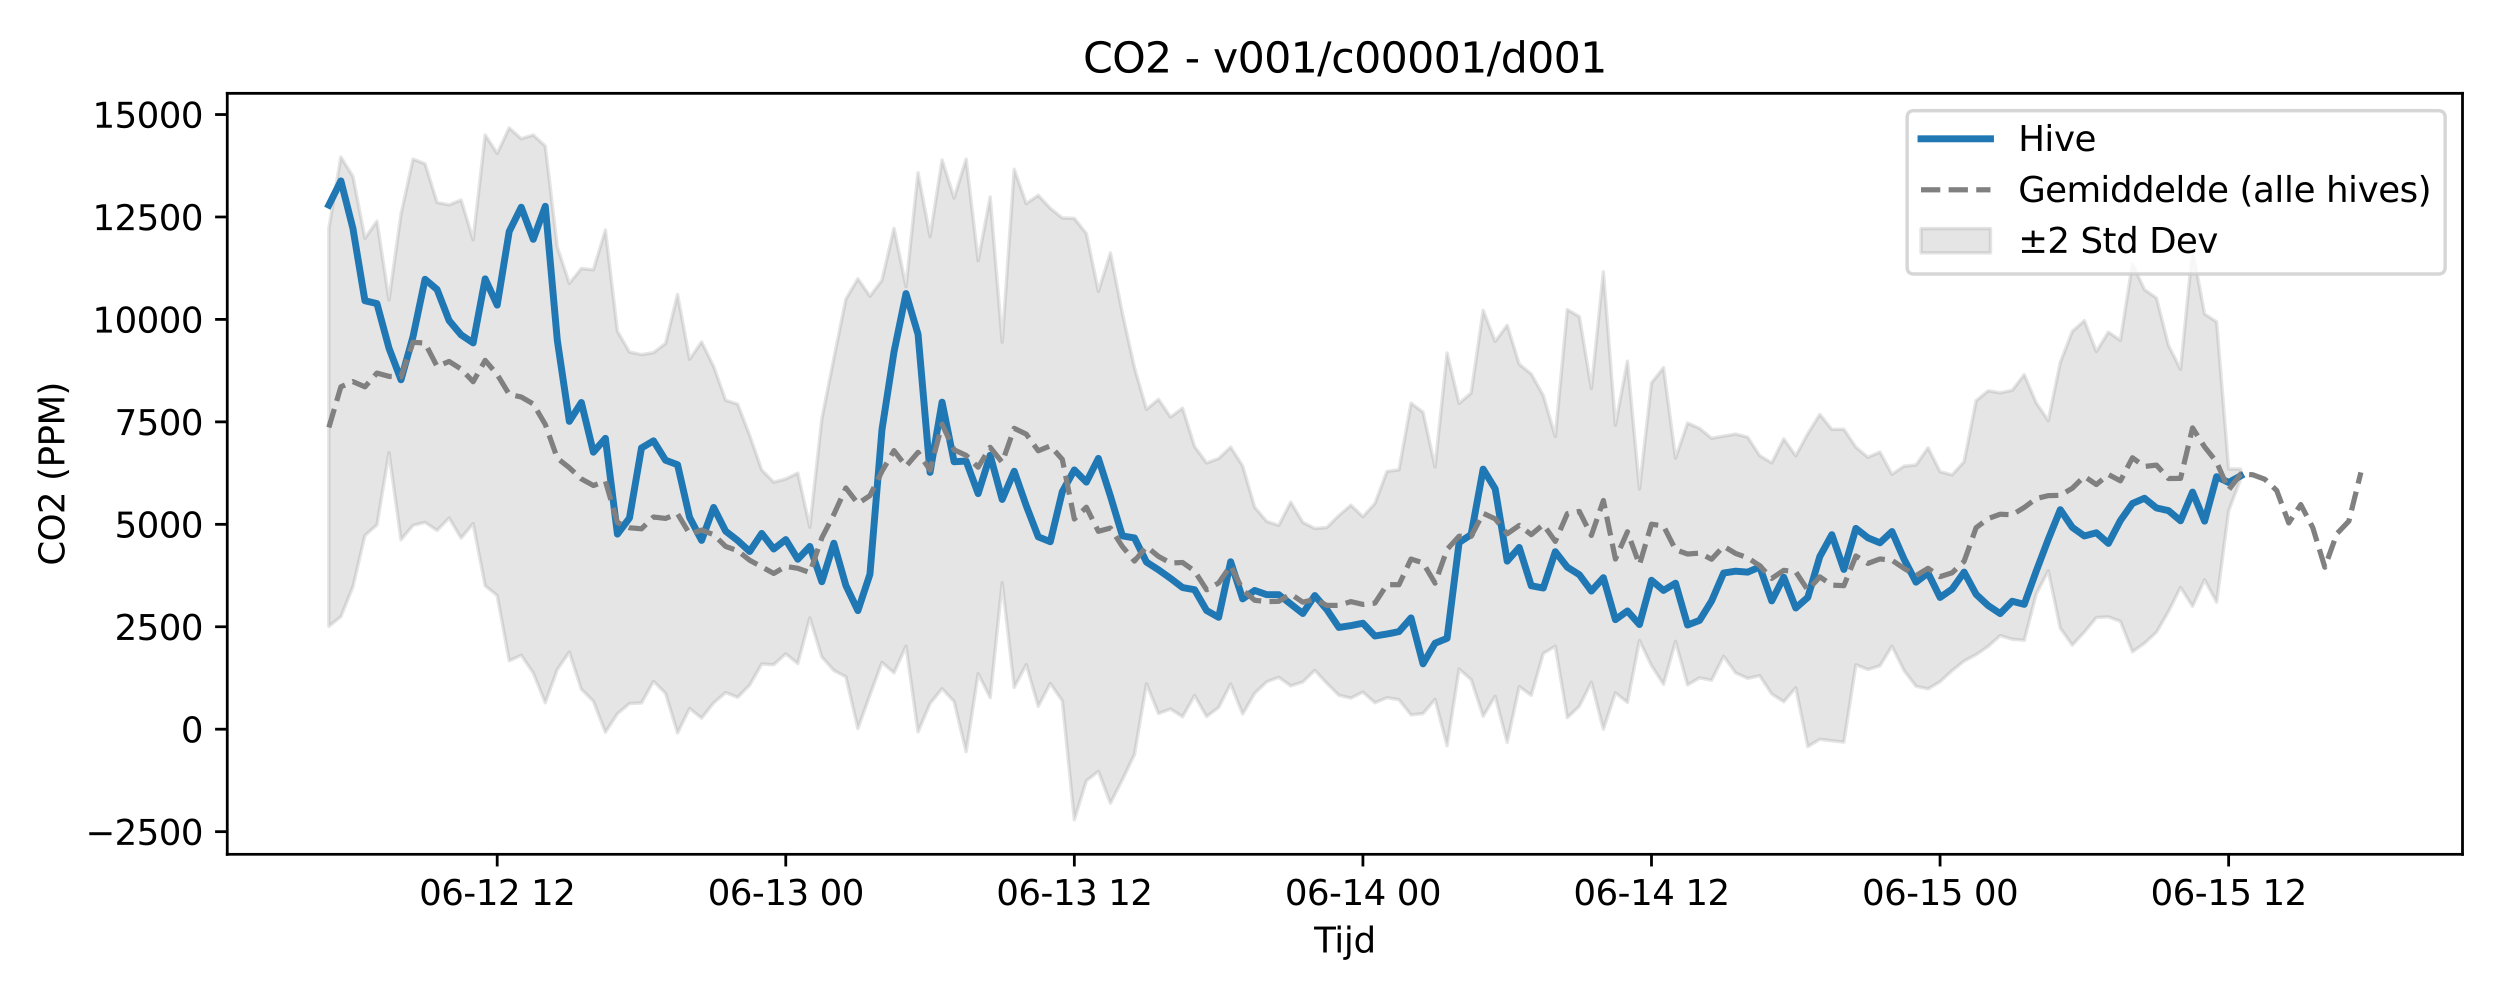 <?xml version="1.0" encoding="utf-8" standalone="no"?>
<!DOCTYPE svg PUBLIC "-//W3C//DTD SVG 1.1//EN"
  "http://www.w3.org/Graphics/SVG/1.1/DTD/svg11.dtd">
<svg xmlns:xlink="http://www.w3.org/1999/xlink" width="720pt" height="288pt" viewBox="0 0 720 288" xmlns="http://www.w3.org/2000/svg" version="1.1">
 <defs>
  <style type="text/css">*{stroke-linejoin: round; stroke-linecap: butt}</style>
 </defs>
 <g id="figure_1">
  <g id="patch_1">
   <path d="M 0 288 
L 720 288 
L 720 0 
L 0 0 
z
" style="fill: #ffffff"/>
  </g>
  <g id="axes_1">
   <g id="patch_2">
    <path d="M 65.45 246.04 
L 709.2 246.04 
L 709.2 26.88 
L 65.45 26.88 
z
" style="fill: #ffffff"/>
   </g>
   <g id="FillBetweenPolyCollection_1">
    <defs>
     <path id="m1c676376f3" d="M 94.711 -222.168 
L 94.711 -107.622 
L 98.174 -110.435 
L 101.637 -118.994 
L 105.1 -133.808 
L 108.563 -136.817 
L 112.026 -157.632 
L 115.489 -132.55 
L 118.952 -136.694 
L 122.414 -137.553 
L 125.877 -135.238 
L 129.34 -138.82 
L 132.803 -133.028 
L 136.266 -137.192 
L 139.729 -119.299 
L 143.192 -116.489 
L 146.655 -97.7 
L 150.117 -99.287 
L 153.58 -94.198 
L 157.043 -85.621 
L 160.506 -95.192 
L 163.969 -100.205 
L 167.432 -89.497 
L 170.895 -86.041 
L 174.358 -77.107 
L 177.821 -82.441 
L 181.283 -85.382 
L 184.746 -85.54 
L 188.209 -91.771 
L 191.672 -88.325 
L 195.135 -76.904 
L 198.598 -83.955 
L 202.061 -81.178 
L 205.524 -85.555 
L 208.987 -88.542 
L 212.449 -87.168 
L 215.912 -90.711 
L 219.375 -96.746 
L 222.838 -96.568 
L 226.301 -99.693 
L 229.764 -96.906 
L 233.227 -110.038 
L 236.69 -98.793 
L 240.152 -94.911 
L 243.615 -93.069 
L 247.078 -78.209 
L 250.541 -87.844 
L 254.004 -97.221 
L 257.467 -94.221 
L 260.93 -101.91 
L 264.393 -77.216 
L 267.856 -85.367 
L 271.318 -89.656 
L 274.781 -85.943 
L 278.244 -71.526 
L 281.707 -93.987 
L 285.17 -87.087 
L 288.633 -120.182 
L 292.096 -90.042 
L 295.559 -96.577 
L 299.021 -84.585 
L 302.484 -91.16 
L 305.947 -86.165 
L 309.41 -51.922 
L 312.873 -63.125 
L 316.336 -65.848 
L 319.799 -56.681 
L 323.262 -63.473 
L 326.725 -70.712 
L 330.187 -91.049 
L 333.65 -82.514 
L 337.113 -83.805 
L 340.576 -81.574 
L 344.039 -87.678 
L 347.502 -81.628 
L 350.965 -84.256 
L 354.428 -91.011 
L 357.89 -82.368 
L 361.353 -88.343 
L 364.816 -91.637 
L 368.279 -92.944 
L 371.742 -90.467 
L 375.205 -91.587 
L 378.668 -94.946 
L 382.131 -91.196 
L 385.594 -87.761 
L 389.056 -86.959 
L 392.519 -88.675 
L 395.982 -85.613 
L 399.445 -87.057 
L 402.908 -86.49 
L 406.371 -82.114 
L 409.834 -82.488 
L 413.297 -86.583 
L 416.76 -73.24 
L 420.222 -95.32 
L 423.685 -92.28 
L 427.148 -81.735 
L 430.611 -87.467 
L 434.074 -74.215 
L 437.537 -90.254 
L 441 -87.758 
L 444.463 -99.792 
L 447.925 -101.882 
L 451.388 -81.313 
L 454.851 -84.62 
L 458.314 -91.501 
L 461.777 -77.998 
L 465.24 -88.45 
L 468.703 -85.701 
L 472.166 -103.531 
L 475.629 -96.308 
L 479.091 -90.928 
L 482.554 -103.282 
L 486.017 -90.738 
L 489.48 -92.78 
L 492.943 -92.088 
L 496.406 -98.985 
L 499.869 -94.202 
L 503.332 -92.642 
L 506.794 -93.384 
L 510.257 -88.15 
L 513.72 -85.903 
L 517.183 -89.92 
L 520.646 -72.979 
L 524.109 -75.088 
L 527.572 -74.655 
L 531.035 -74.28 
L 534.498 -96.551 
L 537.96 -95.176 
L 541.423 -96.239 
L 544.886 -101.901 
L 548.349 -94.901 
L 551.812 -90.363 
L 555.275 -89.601 
L 558.738 -91.671 
L 562.201 -94.843 
L 565.663 -97.62 
L 569.126 -99.475 
L 572.589 -101.837 
L 576.052 -104.947 
L 579.515 -103.901 
L 582.978 -103.607 
L 586.441 -116.885 
L 589.904 -123.626 
L 593.367 -107.074 
L 596.829 -102.211 
L 600.292 -105.959 
L 603.755 -110.147 
L 607.218 -110.343 
L 610.681 -109.062 
L 614.144 -100.289 
L 617.607 -102.741 
L 621.07 -105.937 
L 624.533 -111.891 
L 627.995 -118.835 
L 631.458 -113.395 
L 634.921 -121.04 
L 638.384 -114.57 
L 641.847 -140.865 
L 645.31 -150.02 
L 645.31 -152.908 
L 645.31 -152.908 
L 641.847 -152.961 
L 638.384 -195.319 
L 634.921 -197.558 
L 631.458 -216.132 
L 627.995 -181.621 
L 624.533 -188.473 
L 621.07 -202.164 
L 617.607 -204.583 
L 614.144 -212.038 
L 610.681 -189.977 
L 607.218 -192.35 
L 603.755 -186.755 
L 600.292 -195.658 
L 596.829 -192.575 
L 593.367 -183.622 
L 589.904 -166.882 
L 586.441 -171.96 
L 582.978 -180.093 
L 579.515 -175.58 
L 576.052 -174.858 
L 572.589 -175.455 
L 569.126 -172.582 
L 565.663 -155.055 
L 562.201 -151.226 
L 558.738 -152.168 
L 555.275 -159.044 
L 551.812 -154.076 
L 548.349 -153.738 
L 544.886 -151.383 
L 541.423 -157.81 
L 537.96 -156.295 
L 534.498 -159.198 
L 531.035 -164.372 
L 527.572 -164.333 
L 524.109 -168.646 
L 520.646 -163.097 
L 517.183 -156.721 
L 513.72 -161.585 
L 510.257 -154.687 
L 506.794 -156.762 
L 503.332 -162.093 
L 499.869 -162.99 
L 496.406 -162.393 
L 492.943 -161.79 
L 489.48 -164.621 
L 486.017 -166.153 
L 482.554 -156.069 
L 479.091 -182.107 
L 475.629 -177.763 
L 472.166 -147.18 
L 468.703 -183.994 
L 465.24 -165.552 
L 461.777 -209.709 
L 458.314 -176.101 
L 454.851 -196.814 
L 451.388 -198.834 
L 447.925 -162.287 
L 444.463 -174.099 
L 441 -180.286 
L 437.537 -183.111 
L 434.074 -194.326 
L 430.611 -189.674 
L 427.148 -198.618 
L 423.685 -174.812 
L 420.222 -171.81 
L 416.76 -186.325 
L 413.297 -153.523 
L 409.834 -169.29 
L 406.371 -171.878 
L 402.908 -152.698 
L 399.445 -152.231 
L 395.982 -143.007 
L 392.519 -139.181 
L 389.056 -142.512 
L 385.594 -139.533 
L 382.131 -136.073 
L 378.668 -135.8 
L 375.205 -137.552 
L 371.742 -143.38 
L 368.279 -136.691 
L 364.816 -137.823 
L 361.353 -141.905 
L 357.89 -153.805 
L 354.428 -159.216 
L 350.965 -155.945 
L 347.502 -154.671 
L 344.039 -159.407 
L 340.576 -170.432 
L 337.113 -167.885 
L 333.65 -172.995 
L 330.187 -170.107 
L 326.725 -182.118 
L 323.262 -197.684 
L 319.799 -215.15 
L 316.336 -204.101 
L 312.873 -220.721 
L 309.41 -225.119 
L 305.947 -225.231 
L 302.484 -228.009 
L 299.021 -231.757 
L 295.559 -229.353 
L 292.096 -239.249 
L 288.633 -189.477 
L 285.17 -231.261 
L 281.707 -212.911 
L 278.244 -242.173 
L 274.781 -230.971 
L 271.318 -241.904 
L 267.856 -219.856 
L 264.393 -238.225 
L 260.93 -205.472 
L 257.467 -222.227 
L 254.004 -207.29 
L 250.541 -202.684 
L 247.078 -207.713 
L 243.615 -201.859 
L 240.152 -184.801 
L 236.69 -167.421 
L 233.227 -136.174 
L 229.764 -151.75 
L 226.301 -150.062 
L 222.838 -149.135 
L 219.375 -152.659 
L 215.912 -162.582 
L 212.449 -171.614 
L 208.987 -172.709 
L 205.524 -182.485 
L 202.061 -189.516 
L 198.598 -184.512 
L 195.135 -203.175 
L 191.672 -189.068 
L 188.209 -186.433 
L 184.746 -185.868 
L 181.283 -186.627 
L 177.821 -192.59 
L 174.358 -221.747 
L 170.895 -210.304 
L 167.432 -210.661 
L 163.969 -206.384 
L 160.506 -216.863 
L 157.043 -245.919 
L 153.58 -249.127 
L 150.117 -248.044 
L 146.655 -251.158 
L 143.192 -243.806 
L 139.729 -249.128 
L 136.266 -218.937 
L 132.803 -230.405 
L 129.34 -228.992 
L 125.877 -229.681 
L 122.414 -240.823 
L 118.952 -242.176 
L 115.489 -226.336 
L 112.026 -201.58 
L 108.563 -224.292 
L 105.1 -219.381 
L 101.637 -237.193 
L 98.174 -242.77 
L 94.711 -222.168 
z
" style="stroke: #808080; stroke-opacity: 0.2"/>
    </defs>
    <g clip-path="url(#p0839c7d2df)">
     <use xlink:href="#m1c676376f3" x="0" y="288" style="fill: #808080; fill-opacity: 0.2; stroke: #808080; stroke-opacity: 0.2"/>
    </g>
   </g>
   <g id="matplotlib.axis_1">
    <g id="xtick_1">
     <g id="line2d_1">
      <defs>
       <path id="m4e4ba6f7fc" d="M 0 0 
L 0 3.5 
" style="stroke: #000000; stroke-width: 0.8"/>
      </defs>
      <g>
       <use xlink:href="#m4e4ba6f7fc" x="143.192" y="246.04" style="stroke: #000000; stroke-width: 0.8"/>
      </g>
     </g>
     <g id="text_1">
      <!-- 06-12 12 -->
      <g transform="translate(120.711 260.638) scale(0.1 -0.1)">
       <defs>
        <path id="DejaVuSans-30" d="M 2034 4250 
Q 1547 4250 1301 3770 
Q 1056 3291 1056 2328 
Q 1056 1369 1301 889 
Q 1547 409 2034 409 
Q 2525 409 2770 889 
Q 3016 1369 3016 2328 
Q 3016 3291 2770 3770 
Q 2525 4250 2034 4250 
z
M 2034 4750 
Q 2819 4750 3233 4129 
Q 3647 3509 3647 2328 
Q 3647 1150 3233 529 
Q 2819 -91 2034 -91 
Q 1250 -91 836 529 
Q 422 1150 422 2328 
Q 422 3509 836 4129 
Q 1250 4750 2034 4750 
z
" transform="scale(0.016)"/>
        <path id="DejaVuSans-36" d="M 2113 2584 
Q 1688 2584 1439 2293 
Q 1191 2003 1191 1497 
Q 1191 994 1439 701 
Q 1688 409 2113 409 
Q 2538 409 2786 701 
Q 3034 994 3034 1497 
Q 3034 2003 2786 2293 
Q 2538 2584 2113 2584 
z
M 3366 4563 
L 3366 3988 
Q 3128 4100 2886 4159 
Q 2644 4219 2406 4219 
Q 1781 4219 1451 3797 
Q 1122 3375 1075 2522 
Q 1259 2794 1537 2939 
Q 1816 3084 2150 3084 
Q 2853 3084 3261 2657 
Q 3669 2231 3669 1497 
Q 3669 778 3244 343 
Q 2819 -91 2113 -91 
Q 1303 -91 875 529 
Q 447 1150 447 2328 
Q 447 3434 972 4092 
Q 1497 4750 2381 4750 
Q 2619 4750 2861 4703 
Q 3103 4656 3366 4563 
z
" transform="scale(0.016)"/>
        <path id="DejaVuSans-2d" d="M 313 2009 
L 1997 2009 
L 1997 1497 
L 313 1497 
L 313 2009 
z
" transform="scale(0.016)"/>
        <path id="DejaVuSans-31" d="M 794 531 
L 1825 531 
L 1825 4091 
L 703 3866 
L 703 4441 
L 1819 4666 
L 2450 4666 
L 2450 531 
L 3481 531 
L 3481 0 
L 794 0 
L 794 531 
z
" transform="scale(0.016)"/>
        <path id="DejaVuSans-32" d="M 1228 531 
L 3431 531 
L 3431 0 
L 469 0 
L 469 531 
Q 828 903 1448 1529 
Q 2069 2156 2228 2338 
Q 2531 2678 2651 2914 
Q 2772 3150 2772 3378 
Q 2772 3750 2511 3984 
Q 2250 4219 1831 4219 
Q 1534 4219 1204 4116 
Q 875 4013 500 3803 
L 500 4441 
Q 881 4594 1212 4672 
Q 1544 4750 1819 4750 
Q 2544 4750 2975 4387 
Q 3406 4025 3406 3419 
Q 3406 3131 3298 2873 
Q 3191 2616 2906 2266 
Q 2828 2175 2409 1742 
Q 1991 1309 1228 531 
z
" transform="scale(0.016)"/>
        <path id="DejaVuSans-20" transform="scale(0.016)"/>
       </defs>
       <use xlink:href="#DejaVuSans-30"/>
       <use xlink:href="#DejaVuSans-36" transform="translate(63.623 0)"/>
       <use xlink:href="#DejaVuSans-2d" transform="translate(127.246 0)"/>
       <use xlink:href="#DejaVuSans-31" transform="translate(163.33 0)"/>
       <use xlink:href="#DejaVuSans-32" transform="translate(226.953 0)"/>
       <use xlink:href="#DejaVuSans-20" transform="translate(290.576 0)"/>
       <use xlink:href="#DejaVuSans-31" transform="translate(322.363 0)"/>
       <use xlink:href="#DejaVuSans-32" transform="translate(385.986 0)"/>
      </g>
     </g>
    </g>
    <g id="xtick_2">
     <g id="line2d_2">
      <g>
       <use xlink:href="#m4e4ba6f7fc" x="226.301" y="246.04" style="stroke: #000000; stroke-width: 0.8"/>
      </g>
     </g>
     <g id="text_2">
      <!-- 06-13 00 -->
      <g transform="translate(203.82 260.638) scale(0.1 -0.1)">
       <defs>
        <path id="DejaVuSans-33" d="M 2597 2516 
Q 3050 2419 3304 2112 
Q 3559 1806 3559 1356 
Q 3559 666 3084 287 
Q 2609 -91 1734 -91 
Q 1441 -91 1130 -33 
Q 819 25 488 141 
L 488 750 
Q 750 597 1062 519 
Q 1375 441 1716 441 
Q 2309 441 2620 675 
Q 2931 909 2931 1356 
Q 2931 1769 2642 2001 
Q 2353 2234 1838 2234 
L 1294 2234 
L 1294 2753 
L 1863 2753 
Q 2328 2753 2575 2939 
Q 2822 3125 2822 3475 
Q 2822 3834 2567 4026 
Q 2313 4219 1838 4219 
Q 1578 4219 1281 4162 
Q 984 4106 628 3988 
L 628 4550 
Q 988 4650 1302 4700 
Q 1616 4750 1894 4750 
Q 2613 4750 3031 4423 
Q 3450 4097 3450 3541 
Q 3450 3153 3228 2886 
Q 3006 2619 2597 2516 
z
" transform="scale(0.016)"/>
       </defs>
       <use xlink:href="#DejaVuSans-30"/>
       <use xlink:href="#DejaVuSans-36" transform="translate(63.623 0)"/>
       <use xlink:href="#DejaVuSans-2d" transform="translate(127.246 0)"/>
       <use xlink:href="#DejaVuSans-31" transform="translate(163.33 0)"/>
       <use xlink:href="#DejaVuSans-33" transform="translate(226.953 0)"/>
       <use xlink:href="#DejaVuSans-20" transform="translate(290.576 0)"/>
       <use xlink:href="#DejaVuSans-30" transform="translate(322.363 0)"/>
       <use xlink:href="#DejaVuSans-30" transform="translate(385.986 0)"/>
      </g>
     </g>
    </g>
    <g id="xtick_3">
     <g id="line2d_3">
      <g>
       <use xlink:href="#m4e4ba6f7fc" x="309.41" y="246.04" style="stroke: #000000; stroke-width: 0.8"/>
      </g>
     </g>
     <g id="text_3">
      <!-- 06-13 12 -->
      <g transform="translate(286.93 260.638) scale(0.1 -0.1)">
       <use xlink:href="#DejaVuSans-30"/>
       <use xlink:href="#DejaVuSans-36" transform="translate(63.623 0)"/>
       <use xlink:href="#DejaVuSans-2d" transform="translate(127.246 0)"/>
       <use xlink:href="#DejaVuSans-31" transform="translate(163.33 0)"/>
       <use xlink:href="#DejaVuSans-33" transform="translate(226.953 0)"/>
       <use xlink:href="#DejaVuSans-20" transform="translate(290.576 0)"/>
       <use xlink:href="#DejaVuSans-31" transform="translate(322.363 0)"/>
       <use xlink:href="#DejaVuSans-32" transform="translate(385.986 0)"/>
      </g>
     </g>
    </g>
    <g id="xtick_4">
     <g id="line2d_4">
      <g>
       <use xlink:href="#m4e4ba6f7fc" x="392.519" y="246.04" style="stroke: #000000; stroke-width: 0.8"/>
      </g>
     </g>
     <g id="text_4">
      <!-- 06-14 00 -->
      <g transform="translate(370.039 260.638) scale(0.1 -0.1)">
       <defs>
        <path id="DejaVuSans-34" d="M 2419 4116 
L 825 1625 
L 2419 1625 
L 2419 4116 
z
M 2253 4666 
L 3047 4666 
L 3047 1625 
L 3713 1625 
L 3713 1100 
L 3047 1100 
L 3047 0 
L 2419 0 
L 2419 1100 
L 313 1100 
L 313 1709 
L 2253 4666 
z
" transform="scale(0.016)"/>
       </defs>
       <use xlink:href="#DejaVuSans-30"/>
       <use xlink:href="#DejaVuSans-36" transform="translate(63.623 0)"/>
       <use xlink:href="#DejaVuSans-2d" transform="translate(127.246 0)"/>
       <use xlink:href="#DejaVuSans-31" transform="translate(163.33 0)"/>
       <use xlink:href="#DejaVuSans-34" transform="translate(226.953 0)"/>
       <use xlink:href="#DejaVuSans-20" transform="translate(290.576 0)"/>
       <use xlink:href="#DejaVuSans-30" transform="translate(322.363 0)"/>
       <use xlink:href="#DejaVuSans-30" transform="translate(385.986 0)"/>
      </g>
     </g>
    </g>
    <g id="xtick_5">
     <g id="line2d_5">
      <g>
       <use xlink:href="#m4e4ba6f7fc" x="475.629" y="246.04" style="stroke: #000000; stroke-width: 0.8"/>
      </g>
     </g>
     <g id="text_5">
      <!-- 06-14 12 -->
      <g transform="translate(453.148 260.638) scale(0.1 -0.1)">
       <use xlink:href="#DejaVuSans-30"/>
       <use xlink:href="#DejaVuSans-36" transform="translate(63.623 0)"/>
       <use xlink:href="#DejaVuSans-2d" transform="translate(127.246 0)"/>
       <use xlink:href="#DejaVuSans-31" transform="translate(163.33 0)"/>
       <use xlink:href="#DejaVuSans-34" transform="translate(226.953 0)"/>
       <use xlink:href="#DejaVuSans-20" transform="translate(290.576 0)"/>
       <use xlink:href="#DejaVuSans-31" transform="translate(322.363 0)"/>
       <use xlink:href="#DejaVuSans-32" transform="translate(385.986 0)"/>
      </g>
     </g>
    </g>
    <g id="xtick_6">
     <g id="line2d_6">
      <g>
       <use xlink:href="#m4e4ba6f7fc" x="558.738" y="246.04" style="stroke: #000000; stroke-width: 0.8"/>
      </g>
     </g>
     <g id="text_6">
      <!-- 06-15 00 -->
      <g transform="translate(536.257 260.638) scale(0.1 -0.1)">
       <defs>
        <path id="DejaVuSans-35" d="M 691 4666 
L 3169 4666 
L 3169 4134 
L 1269 4134 
L 1269 2991 
Q 1406 3038 1543 3061 
Q 1681 3084 1819 3084 
Q 2600 3084 3056 2656 
Q 3513 2228 3513 1497 
Q 3513 744 3044 326 
Q 2575 -91 1722 -91 
Q 1428 -91 1123 -41 
Q 819 9 494 109 
L 494 744 
Q 775 591 1075 516 
Q 1375 441 1709 441 
Q 2250 441 2565 725 
Q 2881 1009 2881 1497 
Q 2881 1984 2565 2268 
Q 2250 2553 1709 2553 
Q 1456 2553 1204 2497 
Q 953 2441 691 2322 
L 691 4666 
z
" transform="scale(0.016)"/>
       </defs>
       <use xlink:href="#DejaVuSans-30"/>
       <use xlink:href="#DejaVuSans-36" transform="translate(63.623 0)"/>
       <use xlink:href="#DejaVuSans-2d" transform="translate(127.246 0)"/>
       <use xlink:href="#DejaVuSans-31" transform="translate(163.33 0)"/>
       <use xlink:href="#DejaVuSans-35" transform="translate(226.953 0)"/>
       <use xlink:href="#DejaVuSans-20" transform="translate(290.576 0)"/>
       <use xlink:href="#DejaVuSans-30" transform="translate(322.363 0)"/>
       <use xlink:href="#DejaVuSans-30" transform="translate(385.986 0)"/>
      </g>
     </g>
    </g>
    <g id="xtick_7">
     <g id="line2d_7">
      <g>
       <use xlink:href="#m4e4ba6f7fc" x="641.847" y="246.04" style="stroke: #000000; stroke-width: 0.8"/>
      </g>
     </g>
     <g id="text_7">
      <!-- 06-15 12 -->
      <g transform="translate(619.366 260.638) scale(0.1 -0.1)">
       <use xlink:href="#DejaVuSans-30"/>
       <use xlink:href="#DejaVuSans-36" transform="translate(63.623 0)"/>
       <use xlink:href="#DejaVuSans-2d" transform="translate(127.246 0)"/>
       <use xlink:href="#DejaVuSans-31" transform="translate(163.33 0)"/>
       <use xlink:href="#DejaVuSans-35" transform="translate(226.953 0)"/>
       <use xlink:href="#DejaVuSans-20" transform="translate(290.576 0)"/>
       <use xlink:href="#DejaVuSans-31" transform="translate(322.363 0)"/>
       <use xlink:href="#DejaVuSans-32" transform="translate(385.986 0)"/>
      </g>
     </g>
    </g>
    <g id="text_8">
     <!-- Tijd -->
     <g transform="translate(378.475 274.317) scale(0.1 -0.1)">
      <defs>
       <path id="DejaVuSans-54" d="M -19 4666 
L 3928 4666 
L 3928 4134 
L 2272 4134 
L 2272 0 
L 1638 0 
L 1638 4134 
L -19 4134 
L -19 4666 
z
" transform="scale(0.016)"/>
       <path id="DejaVuSans-69" d="M 603 3500 
L 1178 3500 
L 1178 0 
L 603 0 
L 603 3500 
z
M 603 4863 
L 1178 4863 
L 1178 4134 
L 603 4134 
L 603 4863 
z
" transform="scale(0.016)"/>
       <path id="DejaVuSans-6a" d="M 603 3500 
L 1178 3500 
L 1178 -63 
Q 1178 -731 923 -1031 
Q 669 -1331 103 -1331 
L -116 -1331 
L -116 -844 
L 38 -844 
Q 366 -844 484 -692 
Q 603 -541 603 -63 
L 603 3500 
z
M 603 4863 
L 1178 4863 
L 1178 4134 
L 603 4134 
L 603 4863 
z
" transform="scale(0.016)"/>
       <path id="DejaVuSans-64" d="M 2906 2969 
L 2906 4863 
L 3481 4863 
L 3481 0 
L 2906 0 
L 2906 525 
Q 2725 213 2448 61 
Q 2172 -91 1784 -91 
Q 1150 -91 751 415 
Q 353 922 353 1747 
Q 353 2572 751 3078 
Q 1150 3584 1784 3584 
Q 2172 3584 2448 3432 
Q 2725 3281 2906 2969 
z
M 947 1747 
Q 947 1113 1208 752 
Q 1469 391 1925 391 
Q 2381 391 2643 752 
Q 2906 1113 2906 1747 
Q 2906 2381 2643 2742 
Q 2381 3103 1925 3103 
Q 1469 3103 1208 2742 
Q 947 2381 947 1747 
z
" transform="scale(0.016)"/>
      </defs>
      <use xlink:href="#DejaVuSans-54"/>
      <use xlink:href="#DejaVuSans-69" transform="translate(57.959 0)"/>
      <use xlink:href="#DejaVuSans-6a" transform="translate(85.742 0)"/>
      <use xlink:href="#DejaVuSans-64" transform="translate(113.525 0)"/>
     </g>
    </g>
   </g>
   <g id="matplotlib.axis_2">
    <g id="ytick_1">
     <g id="line2d_8">
      <defs>
       <path id="m0061f59c86" d="M 0 0 
L -3.5 0 
" style="stroke: #000000; stroke-width: 0.8"/>
      </defs>
      <g>
       <use xlink:href="#m0061f59c86" x="65.45" y="239.52" style="stroke: #000000; stroke-width: 0.8"/>
      </g>
     </g>
     <g id="text_9">
      <!-- −2500 -->
      <g transform="translate(24.62 243.319) scale(0.1 -0.1)">
       <defs>
        <path id="DejaVuSans-2212" d="M 678 2272 
L 4684 2272 
L 4684 1741 
L 678 1741 
L 678 2272 
z
" transform="scale(0.016)"/>
       </defs>
       <use xlink:href="#DejaVuSans-2212"/>
       <use xlink:href="#DejaVuSans-32" transform="translate(83.789 0)"/>
       <use xlink:href="#DejaVuSans-35" transform="translate(147.412 0)"/>
       <use xlink:href="#DejaVuSans-30" transform="translate(211.035 0)"/>
       <use xlink:href="#DejaVuSans-30" transform="translate(274.658 0)"/>
      </g>
     </g>
    </g>
    <g id="ytick_2">
     <g id="line2d_9">
      <g>
       <use xlink:href="#m0061f59c86" x="65.45" y="210.014" style="stroke: #000000; stroke-width: 0.8"/>
      </g>
     </g>
     <g id="text_10">
      <!-- 0 -->
      <g transform="translate(52.087 213.813) scale(0.1 -0.1)">
       <use xlink:href="#DejaVuSans-30"/>
      </g>
     </g>
    </g>
    <g id="ytick_3">
     <g id="line2d_10">
      <g>
       <use xlink:href="#m0061f59c86" x="65.45" y="180.508" style="stroke: #000000; stroke-width: 0.8"/>
      </g>
     </g>
     <g id="text_11">
      <!-- 2500 -->
      <g transform="translate(33 184.308) scale(0.1 -0.1)">
       <use xlink:href="#DejaVuSans-32"/>
       <use xlink:href="#DejaVuSans-35" transform="translate(63.623 0)"/>
       <use xlink:href="#DejaVuSans-30" transform="translate(127.246 0)"/>
       <use xlink:href="#DejaVuSans-30" transform="translate(190.869 0)"/>
      </g>
     </g>
    </g>
    <g id="ytick_4">
     <g id="line2d_11">
      <g>
       <use xlink:href="#m0061f59c86" x="65.45" y="151.003" style="stroke: #000000; stroke-width: 0.8"/>
      </g>
     </g>
     <g id="text_12">
      <!-- 5000 -->
      <g transform="translate(33 154.802) scale(0.1 -0.1)">
       <use xlink:href="#DejaVuSans-35"/>
       <use xlink:href="#DejaVuSans-30" transform="translate(63.623 0)"/>
       <use xlink:href="#DejaVuSans-30" transform="translate(127.246 0)"/>
       <use xlink:href="#DejaVuSans-30" transform="translate(190.869 0)"/>
      </g>
     </g>
    </g>
    <g id="ytick_5">
     <g id="line2d_12">
      <g>
       <use xlink:href="#m0061f59c86" x="65.45" y="121.497" style="stroke: #000000; stroke-width: 0.8"/>
      </g>
     </g>
     <g id="text_13">
      <!-- 7500 -->
      <g transform="translate(33 125.296) scale(0.1 -0.1)">
       <defs>
        <path id="DejaVuSans-37" d="M 525 4666 
L 3525 4666 
L 3525 4397 
L 1831 0 
L 1172 0 
L 2766 4134 
L 525 4134 
L 525 4666 
z
" transform="scale(0.016)"/>
       </defs>
       <use xlink:href="#DejaVuSans-37"/>
       <use xlink:href="#DejaVuSans-35" transform="translate(63.623 0)"/>
       <use xlink:href="#DejaVuSans-30" transform="translate(127.246 0)"/>
       <use xlink:href="#DejaVuSans-30" transform="translate(190.869 0)"/>
      </g>
     </g>
    </g>
    <g id="ytick_6">
     <g id="line2d_13">
      <g>
       <use xlink:href="#m0061f59c86" x="65.45" y="91.992" style="stroke: #000000; stroke-width: 0.8"/>
      </g>
     </g>
     <g id="text_14">
      <!-- 10000 -->
      <g transform="translate(26.637 95.791) scale(0.1 -0.1)">
       <use xlink:href="#DejaVuSans-31"/>
       <use xlink:href="#DejaVuSans-30" transform="translate(63.623 0)"/>
       <use xlink:href="#DejaVuSans-30" transform="translate(127.246 0)"/>
       <use xlink:href="#DejaVuSans-30" transform="translate(190.869 0)"/>
       <use xlink:href="#DejaVuSans-30" transform="translate(254.492 0)"/>
      </g>
     </g>
    </g>
    <g id="ytick_7">
     <g id="line2d_14">
      <g>
       <use xlink:href="#m0061f59c86" x="65.45" y="62.486" style="stroke: #000000; stroke-width: 0.8"/>
      </g>
     </g>
     <g id="text_15">
      <!-- 12500 -->
      <g transform="translate(26.637 66.285) scale(0.1 -0.1)">
       <use xlink:href="#DejaVuSans-31"/>
       <use xlink:href="#DejaVuSans-32" transform="translate(63.623 0)"/>
       <use xlink:href="#DejaVuSans-35" transform="translate(127.246 0)"/>
       <use xlink:href="#DejaVuSans-30" transform="translate(190.869 0)"/>
       <use xlink:href="#DejaVuSans-30" transform="translate(254.492 0)"/>
      </g>
     </g>
    </g>
    <g id="ytick_8">
     <g id="line2d_15">
      <g>
       <use xlink:href="#m0061f59c86" x="65.45" y="32.98" style="stroke: #000000; stroke-width: 0.8"/>
      </g>
     </g>
     <g id="text_16">
      <!-- 15000 -->
      <g transform="translate(26.637 36.779) scale(0.1 -0.1)">
       <use xlink:href="#DejaVuSans-31"/>
       <use xlink:href="#DejaVuSans-35" transform="translate(63.623 0)"/>
       <use xlink:href="#DejaVuSans-30" transform="translate(127.246 0)"/>
       <use xlink:href="#DejaVuSans-30" transform="translate(190.869 0)"/>
       <use xlink:href="#DejaVuSans-30" transform="translate(254.492 0)"/>
      </g>
     </g>
    </g>
    <g id="text_17">
     <!-- CO2 (PPM) -->
     <g transform="translate(18.541 162.903) rotate(-90) scale(0.1 -0.1)">
      <defs>
       <path id="DejaVuSans-43" d="M 4122 4306 
L 4122 3641 
Q 3803 3938 3442 4084 
Q 3081 4231 2675 4231 
Q 1875 4231 1450 3742 
Q 1025 3253 1025 2328 
Q 1025 1406 1450 917 
Q 1875 428 2675 428 
Q 3081 428 3442 575 
Q 3803 722 4122 1019 
L 4122 359 
Q 3791 134 3420 21 
Q 3050 -91 2638 -91 
Q 1578 -91 968 557 
Q 359 1206 359 2328 
Q 359 3453 968 4101 
Q 1578 4750 2638 4750 
Q 3056 4750 3426 4639 
Q 3797 4528 4122 4306 
z
" transform="scale(0.016)"/>
       <path id="DejaVuSans-4f" d="M 2522 4238 
Q 1834 4238 1429 3725 
Q 1025 3213 1025 2328 
Q 1025 1447 1429 934 
Q 1834 422 2522 422 
Q 3209 422 3611 934 
Q 4013 1447 4013 2328 
Q 4013 3213 3611 3725 
Q 3209 4238 2522 4238 
z
M 2522 4750 
Q 3503 4750 4090 4092 
Q 4678 3434 4678 2328 
Q 4678 1225 4090 567 
Q 3503 -91 2522 -91 
Q 1538 -91 948 565 
Q 359 1222 359 2328 
Q 359 3434 948 4092 
Q 1538 4750 2522 4750 
z
" transform="scale(0.016)"/>
       <path id="DejaVuSans-28" d="M 1984 4856 
Q 1566 4138 1362 3434 
Q 1159 2731 1159 2009 
Q 1159 1288 1364 580 
Q 1569 -128 1984 -844 
L 1484 -844 
Q 1016 -109 783 600 
Q 550 1309 550 2009 
Q 550 2706 781 3412 
Q 1013 4119 1484 4856 
L 1984 4856 
z
" transform="scale(0.016)"/>
       <path id="DejaVuSans-50" d="M 1259 4147 
L 1259 2394 
L 2053 2394 
Q 2494 2394 2734 2622 
Q 2975 2850 2975 3272 
Q 2975 3691 2734 3919 
Q 2494 4147 2053 4147 
L 1259 4147 
z
M 628 4666 
L 2053 4666 
Q 2838 4666 3239 4311 
Q 3641 3956 3641 3272 
Q 3641 2581 3239 2228 
Q 2838 1875 2053 1875 
L 1259 1875 
L 1259 0 
L 628 0 
L 628 4666 
z
" transform="scale(0.016)"/>
       <path id="DejaVuSans-4d" d="M 628 4666 
L 1569 4666 
L 2759 1491 
L 3956 4666 
L 4897 4666 
L 4897 0 
L 4281 0 
L 4281 4097 
L 3078 897 
L 2444 897 
L 1241 4097 
L 1241 0 
L 628 0 
L 628 4666 
z
" transform="scale(0.016)"/>
       <path id="DejaVuSans-29" d="M 513 4856 
L 1013 4856 
Q 1481 4119 1714 3412 
Q 1947 2706 1947 2009 
Q 1947 1309 1714 600 
Q 1481 -109 1013 -844 
L 513 -844 
Q 928 -128 1133 580 
Q 1338 1288 1338 2009 
Q 1338 2731 1133 3434 
Q 928 4138 513 4856 
z
" transform="scale(0.016)"/>
      </defs>
      <use xlink:href="#DejaVuSans-43"/>
      <use xlink:href="#DejaVuSans-4f" transform="translate(69.824 0)"/>
      <use xlink:href="#DejaVuSans-32" transform="translate(148.535 0)"/>
      <use xlink:href="#DejaVuSans-20" transform="translate(212.158 0)"/>
      <use xlink:href="#DejaVuSans-28" transform="translate(243.945 0)"/>
      <use xlink:href="#DejaVuSans-50" transform="translate(282.959 0)"/>
      <use xlink:href="#DejaVuSans-50" transform="translate(343.262 0)"/>
      <use xlink:href="#DejaVuSans-4d" transform="translate(403.564 0)"/>
      <use xlink:href="#DejaVuSans-29" transform="translate(489.844 0)"/>
     </g>
    </g>
   </g>
   <g id="line2d_16">
    <path d="M 94.711 59.069 
L 98.174 52.1 
L 101.637 65.767 
L 105.1 86.614 
L 108.563 87.436 
L 112.026 100.261 
L 115.489 109.376 
L 118.952 96.937 
L 122.414 80.441 
L 125.877 83.372 
L 129.34 92.322 
L 132.803 96.445 
L 136.266 98.754 
L 139.729 80.315 
L 143.192 87.869 
L 146.655 66.656 
L 150.117 59.685 
L 153.58 68.922 
L 157.043 59.421 
L 160.506 98.022 
L 163.969 121.348 
L 167.432 115.93 
L 170.895 130.227 
L 174.358 126.246 
L 177.821 153.82 
L 181.283 149.197 
L 184.746 129.015 
L 188.209 126.962 
L 191.672 132.544 
L 195.135 133.838 
L 198.598 149 
L 202.061 155.629 
L 205.524 146.148 
L 208.987 152.974 
L 212.449 155.661 
L 215.912 158.824 
L 219.375 153.631 
L 222.838 158.108 
L 226.301 155.405 
L 229.764 161.054 
L 233.227 157.384 
L 236.69 167.538 
L 240.152 156.455 
L 243.615 168.624 
L 247.078 175.862 
L 250.541 165.386 
L 254.004 123.763 
L 257.467 101.366 
L 260.93 84.548 
L 264.393 96.248 
L 267.856 136.038 
L 271.318 115.828 
L 274.781 132.985 
L 278.244 132.776 
L 281.707 142.155 
L 285.17 131.116 
L 288.633 143.839 
L 292.096 135.731 
L 295.559 145.648 
L 299.021 154.614 
L 302.484 156.013 
L 305.947 141.6 
L 309.41 135.349 
L 312.873 138.843 
L 316.336 132.031 
L 319.799 142.871 
L 323.262 154.349 
L 326.725 154.921 
L 330.187 161.884 
L 333.65 164.107 
L 337.113 166.57 
L 340.576 169.22 
L 344.039 169.835 
L 347.502 175.839 
L 350.965 177.782 
L 354.428 161.794 
L 357.89 172.479 
L 361.353 170.052 
L 364.816 171.259 
L 368.279 171.259 
L 375.205 176.684 
L 378.668 171.523 
L 382.131 175.559 
L 385.594 180.701 
L 389.056 180.178 
L 392.519 179.486 
L 395.982 183.168 
L 399.445 182.593 
L 402.908 181.905 
L 406.371 177.963 
L 409.834 191.182 
L 413.297 185.249 
L 416.76 183.825 
L 420.222 156.237 
L 423.685 153.961 
L 427.148 135.117 
L 430.611 140.774 
L 434.074 161.605 
L 437.537 157.671 
L 441 168.698 
L 444.463 169.351 
L 447.925 158.895 
L 451.388 163.356 
L 454.851 165.512 
L 458.314 170.221 
L 461.777 166.381 
L 465.24 178.455 
L 468.703 175.957 
L 472.166 179.867 
L 475.629 167.121 
L 479.091 170.04 
L 482.554 167.967 
L 486.017 180.009 
L 489.48 178.667 
L 492.943 173.069 
L 496.406 165.028 
L 499.869 164.505 
L 503.332 164.776 
L 506.794 163.281 
L 510.257 173.053 
L 513.72 166.243 
L 517.183 175.099 
L 520.646 172.046 
L 524.109 160.283 
L 527.572 153.997 
L 531.035 163.993 
L 534.498 152.175 
L 537.96 154.894 
L 541.423 156.322 
L 544.886 153.084 
L 548.349 160.995 
L 551.812 167.664 
L 555.275 165.028 
L 558.738 172.062 
L 562.201 169.67 
L 565.663 164.772 
L 569.126 171.173 
L 572.589 174.403 
L 576.052 176.708 
L 579.515 173.163 
L 582.978 174.049 
L 586.441 164.461 
L 589.904 155.315 
L 593.367 146.793 
L 596.829 151.892 
L 600.292 154.355 
L 603.755 153.438 
L 607.218 156.495 
L 610.681 149.901 
L 614.144 144.992 
L 617.607 143.504 
L 621.07 146.298 
L 624.533 147.061 
L 627.995 149.984 
L 631.458 141.726 
L 634.921 150.086 
L 638.384 137.289 
L 641.847 138.949 
L 645.31 137.047 
L 645.31 137.047 
" clip-path="url(#p0839c7d2df)" style="fill: none; stroke: #1f77b4; stroke-width: 2; stroke-linecap: square"/>
   </g>
   <g id="line2d_17">
    <path d="M 94.711 123.105 
L 98.174 111.398 
L 101.637 109.907 
L 105.1 111.406 
L 108.563 107.446 
L 112.026 108.394 
L 115.489 108.557 
L 118.952 98.565 
L 122.414 98.812 
L 125.877 105.54 
L 129.34 104.094 
L 132.803 106.283 
L 136.266 109.935 
L 139.729 103.787 
L 143.192 107.853 
L 146.655 113.571 
L 150.117 114.335 
L 153.58 116.337 
L 157.043 122.23 
L 160.506 131.973 
L 163.969 134.705 
L 167.432 137.921 
L 170.895 139.828 
L 174.358 138.573 
L 177.821 150.485 
L 181.283 151.995 
L 184.746 152.296 
L 188.209 148.898 
L 191.672 149.304 
L 195.135 147.96 
L 198.598 153.766 
L 202.061 152.653 
L 205.524 153.98 
L 208.987 157.374 
L 212.449 158.609 
L 215.912 161.353 
L 222.838 165.149 
L 226.301 163.123 
L 229.764 163.672 
L 233.227 164.894 
L 236.69 154.893 
L 240.152 148.144 
L 243.615 140.536 
L 247.078 145.039 
L 250.541 142.736 
L 254.004 135.745 
L 257.467 129.776 
L 260.93 134.309 
L 264.393 130.279 
L 267.856 135.388 
L 271.318 122.22 
L 274.781 129.543 
L 278.244 131.151 
L 281.707 134.551 
L 285.17 128.826 
L 288.633 133.17 
L 292.096 123.355 
L 295.559 125.035 
L 299.021 129.829 
L 302.484 128.415 
L 305.947 132.302 
L 309.41 149.479 
L 312.873 146.077 
L 316.336 153.025 
L 319.799 152.084 
L 323.262 157.421 
L 326.725 161.585 
L 330.187 157.422 
L 333.65 160.246 
L 337.113 162.155 
L 340.576 161.997 
L 344.039 164.458 
L 347.502 169.851 
L 350.965 167.9 
L 354.428 162.887 
L 357.89 169.913 
L 361.353 172.876 
L 364.816 173.27 
L 368.279 173.183 
L 371.742 171.076 
L 375.205 173.43 
L 378.668 172.627 
L 382.131 174.365 
L 385.594 174.353 
L 389.056 173.264 
L 392.519 174.072 
L 395.982 173.69 
L 399.445 168.356 
L 402.908 168.406 
L 406.371 161.004 
L 409.834 162.111 
L 413.297 167.947 
L 416.76 158.217 
L 420.222 154.435 
L 423.685 154.454 
L 427.148 147.823 
L 430.611 149.43 
L 434.074 153.729 
L 437.537 151.318 
L 441 153.978 
L 444.463 151.054 
L 447.925 155.916 
L 451.388 147.926 
L 454.851 147.283 
L 458.314 154.199 
L 461.777 144.146 
L 465.24 160.999 
L 468.703 153.153 
L 472.166 162.645 
L 475.629 150.964 
L 479.091 151.482 
L 482.554 158.324 
L 486.017 159.555 
L 489.48 159.299 
L 492.943 161.061 
L 496.406 157.311 
L 499.869 159.404 
L 503.332 160.632 
L 506.794 162.927 
L 510.257 166.581 
L 513.72 164.256 
L 517.183 164.68 
L 520.646 169.962 
L 524.109 166.133 
L 527.572 168.506 
L 531.035 168.674 
L 534.498 160.125 
L 537.96 162.265 
L 541.423 160.975 
L 544.886 161.358 
L 548.349 163.68 
L 551.812 165.781 
L 555.275 163.678 
L 558.738 166.08 
L 562.201 164.966 
L 565.663 161.663 
L 569.126 151.971 
L 572.589 149.354 
L 576.052 148.097 
L 579.515 148.259 
L 582.978 146.15 
L 586.441 143.578 
L 589.904 142.746 
L 593.367 142.652 
L 596.829 140.607 
L 600.292 137.192 
L 603.755 139.549 
L 607.218 136.653 
L 610.681 138.48 
L 614.144 131.837 
L 617.607 134.338 
L 621.07 133.95 
L 624.533 137.818 
L 627.995 137.772 
L 631.458 123.237 
L 634.921 128.701 
L 638.384 133.055 
L 641.847 141.087 
L 645.31 136.536 
L 648.773 136.728 
L 652.236 138.008 
L 655.698 141.278 
L 659.161 150.602 
L 662.624 145.318 
L 666.087 151.982 
L 669.55 163.36 
L 673.013 153.717 
L 676.476 150.078 
L 679.939 136.049 
L 679.939 136.049 
" clip-path="url(#p0839c7d2df)" style="fill: none; stroke-dasharray: 5.55,2.4; stroke-dashoffset: 0; stroke: #808080; stroke-width: 1.5"/>
   </g>
   <g id="patch_3">
    <path d="M 65.45 246.04 
L 65.45 26.88 
" style="fill: none; stroke: #000000; stroke-width: 0.8; stroke-linejoin: miter; stroke-linecap: square"/>
   </g>
   <g id="patch_4">
    <path d="M 709.2 246.04 
L 709.2 26.88 
" style="fill: none; stroke: #000000; stroke-width: 0.8; stroke-linejoin: miter; stroke-linecap: square"/>
   </g>
   <g id="patch_5">
    <path d="M 65.45 246.04 
L 709.2 246.04 
" style="fill: none; stroke: #000000; stroke-width: 0.8; stroke-linejoin: miter; stroke-linecap: square"/>
   </g>
   <g id="patch_6">
    <path d="M 65.45 26.88 
L 709.2 26.88 
" style="fill: none; stroke: #000000; stroke-width: 0.8; stroke-linejoin: miter; stroke-linecap: square"/>
   </g>
   <g id="text_18">
    <!-- CO2 - v001/c00001/d001 -->
    <g transform="translate(311.922 20.88) scale(0.12 -0.12)">
     <defs>
      <path id="DejaVuSans-76" d="M 191 3500 
L 800 3500 
L 1894 563 
L 2988 3500 
L 3597 3500 
L 2284 0 
L 1503 0 
L 191 3500 
z
" transform="scale(0.016)"/>
      <path id="DejaVuSans-2f" d="M 1625 4666 
L 2156 4666 
L 531 -594 
L 0 -594 
L 1625 4666 
z
" transform="scale(0.016)"/>
      <path id="DejaVuSans-63" d="M 3122 3366 
L 3122 2828 
Q 2878 2963 2633 3030 
Q 2388 3097 2138 3097 
Q 1578 3097 1268 2742 
Q 959 2388 959 1747 
Q 959 1106 1268 751 
Q 1578 397 2138 397 
Q 2388 397 2633 464 
Q 2878 531 3122 666 
L 3122 134 
Q 2881 22 2623 -34 
Q 2366 -91 2075 -91 
Q 1284 -91 818 406 
Q 353 903 353 1747 
Q 353 2603 823 3093 
Q 1294 3584 2113 3584 
Q 2378 3584 2631 3529 
Q 2884 3475 3122 3366 
z
" transform="scale(0.016)"/>
     </defs>
     <use xlink:href="#DejaVuSans-43"/>
     <use xlink:href="#DejaVuSans-4f" transform="translate(69.824 0)"/>
     <use xlink:href="#DejaVuSans-32" transform="translate(148.535 0)"/>
     <use xlink:href="#DejaVuSans-20" transform="translate(212.158 0)"/>
     <use xlink:href="#DejaVuSans-2d" transform="translate(243.945 0)"/>
     <use xlink:href="#DejaVuSans-20" transform="translate(280.029 0)"/>
     <use xlink:href="#DejaVuSans-76" transform="translate(311.816 0)"/>
     <use xlink:href="#DejaVuSans-30" transform="translate(370.996 0)"/>
     <use xlink:href="#DejaVuSans-30" transform="translate(434.619 0)"/>
     <use xlink:href="#DejaVuSans-31" transform="translate(498.242 0)"/>
     <use xlink:href="#DejaVuSans-2f" transform="translate(561.865 0)"/>
     <use xlink:href="#DejaVuSans-63" transform="translate(595.557 0)"/>
     <use xlink:href="#DejaVuSans-30" transform="translate(650.537 0)"/>
     <use xlink:href="#DejaVuSans-30" transform="translate(714.16 0)"/>
     <use xlink:href="#DejaVuSans-30" transform="translate(777.783 0)"/>
     <use xlink:href="#DejaVuSans-30" transform="translate(841.406 0)"/>
     <use xlink:href="#DejaVuSans-31" transform="translate(905.029 0)"/>
     <use xlink:href="#DejaVuSans-2f" transform="translate(968.652 0)"/>
     <use xlink:href="#DejaVuSans-64" transform="translate(1002.344 0)"/>
     <use xlink:href="#DejaVuSans-30" transform="translate(1065.82 0)"/>
     <use xlink:href="#DejaVuSans-30" transform="translate(1129.443 0)"/>
     <use xlink:href="#DejaVuSans-31" transform="translate(1193.066 0)"/>
    </g>
   </g>
   <g id="legend_1">
    <g id="patch_7">
     <path d="M 551.256 78.914 
L 702.2 78.914 
Q 704.2 78.914 704.2 76.914 
L 704.2 33.88 
Q 704.2 31.88 702.2 31.88 
L 551.256 31.88 
Q 549.256 31.88 549.256 33.88 
L 549.256 76.914 
Q 549.256 78.914 551.256 78.914 
z
" style="fill: #ffffff; opacity: 0.8; stroke: #cccccc; stroke-linejoin: miter"/>
    </g>
    <g id="line2d_18">
     <path d="M 553.256 39.978 
L 563.256 39.978 
L 573.256 39.978 
" style="fill: none; stroke: #1f77b4; stroke-width: 2; stroke-linecap: square"/>
    </g>
    <g id="text_19">
     <!-- Hive -->
     <g transform="translate(581.256 43.478) scale(0.1 -0.1)">
      <defs>
       <path id="DejaVuSans-48" d="M 628 4666 
L 1259 4666 
L 1259 2753 
L 3553 2753 
L 3553 4666 
L 4184 4666 
L 4184 0 
L 3553 0 
L 3553 2222 
L 1259 2222 
L 1259 0 
L 628 0 
L 628 4666 
z
" transform="scale(0.016)"/>
       <path id="DejaVuSans-65" d="M 3597 1894 
L 3597 1613 
L 953 1613 
Q 991 1019 1311 708 
Q 1631 397 2203 397 
Q 2534 397 2845 478 
Q 3156 559 3463 722 
L 3463 178 
Q 3153 47 2828 -22 
Q 2503 -91 2169 -91 
Q 1331 -91 842 396 
Q 353 884 353 1716 
Q 353 2575 817 3079 
Q 1281 3584 2069 3584 
Q 2775 3584 3186 3129 
Q 3597 2675 3597 1894 
z
M 3022 2063 
Q 3016 2534 2758 2815 
Q 2500 3097 2075 3097 
Q 1594 3097 1305 2825 
Q 1016 2553 972 2059 
L 3022 2063 
z
" transform="scale(0.016)"/>
      </defs>
      <use xlink:href="#DejaVuSans-48"/>
      <use xlink:href="#DejaVuSans-69" transform="translate(75.195 0)"/>
      <use xlink:href="#DejaVuSans-76" transform="translate(102.979 0)"/>
      <use xlink:href="#DejaVuSans-65" transform="translate(162.158 0)"/>
     </g>
    </g>
    <g id="line2d_19">
     <path d="M 553.256 54.657 
L 563.256 54.657 
L 573.256 54.657 
" style="fill: none; stroke-dasharray: 5.55,2.4; stroke-dashoffset: 0; stroke: #808080; stroke-width: 1.5"/>
    </g>
    <g id="text_20">
     <!-- Gemiddelde (alle hives) -->
     <g transform="translate(581.256 58.157) scale(0.1 -0.1)">
      <defs>
       <path id="DejaVuSans-47" d="M 3809 666 
L 3809 1919 
L 2778 1919 
L 2778 2438 
L 4434 2438 
L 4434 434 
Q 4069 175 3628 42 
Q 3188 -91 2688 -91 
Q 1594 -91 976 548 
Q 359 1188 359 2328 
Q 359 3472 976 4111 
Q 1594 4750 2688 4750 
Q 3144 4750 3555 4637 
Q 3966 4525 4313 4306 
L 4313 3634 
Q 3963 3931 3569 4081 
Q 3175 4231 2741 4231 
Q 1884 4231 1454 3753 
Q 1025 3275 1025 2328 
Q 1025 1384 1454 906 
Q 1884 428 2741 428 
Q 3075 428 3337 486 
Q 3600 544 3809 666 
z
" transform="scale(0.016)"/>
       <path id="DejaVuSans-6d" d="M 3328 2828 
Q 3544 3216 3844 3400 
Q 4144 3584 4550 3584 
Q 5097 3584 5394 3201 
Q 5691 2819 5691 2113 
L 5691 0 
L 5113 0 
L 5113 2094 
Q 5113 2597 4934 2840 
Q 4756 3084 4391 3084 
Q 3944 3084 3684 2787 
Q 3425 2491 3425 1978 
L 3425 0 
L 2847 0 
L 2847 2094 
Q 2847 2600 2669 2842 
Q 2491 3084 2119 3084 
Q 1678 3084 1418 2786 
Q 1159 2488 1159 1978 
L 1159 0 
L 581 0 
L 581 3500 
L 1159 3500 
L 1159 2956 
Q 1356 3278 1631 3431 
Q 1906 3584 2284 3584 
Q 2666 3584 2933 3390 
Q 3200 3197 3328 2828 
z
" transform="scale(0.016)"/>
       <path id="DejaVuSans-6c" d="M 603 4863 
L 1178 4863 
L 1178 0 
L 603 0 
L 603 4863 
z
" transform="scale(0.016)"/>
       <path id="DejaVuSans-61" d="M 2194 1759 
Q 1497 1759 1228 1600 
Q 959 1441 959 1056 
Q 959 750 1161 570 
Q 1363 391 1709 391 
Q 2188 391 2477 730 
Q 2766 1069 2766 1631 
L 2766 1759 
L 2194 1759 
z
M 3341 1997 
L 3341 0 
L 2766 0 
L 2766 531 
Q 2569 213 2275 61 
Q 1981 -91 1556 -91 
Q 1019 -91 701 211 
Q 384 513 384 1019 
Q 384 1609 779 1909 
Q 1175 2209 1959 2209 
L 2766 2209 
L 2766 2266 
Q 2766 2663 2505 2880 
Q 2244 3097 1772 3097 
Q 1472 3097 1187 3025 
Q 903 2953 641 2809 
L 641 3341 
Q 956 3463 1253 3523 
Q 1550 3584 1831 3584 
Q 2591 3584 2966 3190 
Q 3341 2797 3341 1997 
z
" transform="scale(0.016)"/>
       <path id="DejaVuSans-68" d="M 3513 2113 
L 3513 0 
L 2938 0 
L 2938 2094 
Q 2938 2591 2744 2837 
Q 2550 3084 2163 3084 
Q 1697 3084 1428 2787 
Q 1159 2491 1159 1978 
L 1159 0 
L 581 0 
L 581 4863 
L 1159 4863 
L 1159 2956 
Q 1366 3272 1645 3428 
Q 1925 3584 2291 3584 
Q 2894 3584 3203 3211 
Q 3513 2838 3513 2113 
z
" transform="scale(0.016)"/>
       <path id="DejaVuSans-73" d="M 2834 3397 
L 2834 2853 
Q 2591 2978 2328 3040 
Q 2066 3103 1784 3103 
Q 1356 3103 1142 2972 
Q 928 2841 928 2578 
Q 928 2378 1081 2264 
Q 1234 2150 1697 2047 
L 1894 2003 
Q 2506 1872 2764 1633 
Q 3022 1394 3022 966 
Q 3022 478 2636 193 
Q 2250 -91 1575 -91 
Q 1294 -91 989 -36 
Q 684 19 347 128 
L 347 722 
Q 666 556 975 473 
Q 1284 391 1588 391 
Q 1994 391 2212 530 
Q 2431 669 2431 922 
Q 2431 1156 2273 1281 
Q 2116 1406 1581 1522 
L 1381 1569 
Q 847 1681 609 1914 
Q 372 2147 372 2553 
Q 372 3047 722 3315 
Q 1072 3584 1716 3584 
Q 2034 3584 2315 3537 
Q 2597 3491 2834 3397 
z
" transform="scale(0.016)"/>
      </defs>
      <use xlink:href="#DejaVuSans-47"/>
      <use xlink:href="#DejaVuSans-65" transform="translate(77.49 0)"/>
      <use xlink:href="#DejaVuSans-6d" transform="translate(139.014 0)"/>
      <use xlink:href="#DejaVuSans-69" transform="translate(236.426 0)"/>
      <use xlink:href="#DejaVuSans-64" transform="translate(264.209 0)"/>
      <use xlink:href="#DejaVuSans-64" transform="translate(327.686 0)"/>
      <use xlink:href="#DejaVuSans-65" transform="translate(391.162 0)"/>
      <use xlink:href="#DejaVuSans-6c" transform="translate(452.686 0)"/>
      <use xlink:href="#DejaVuSans-64" transform="translate(480.469 0)"/>
      <use xlink:href="#DejaVuSans-65" transform="translate(543.945 0)"/>
      <use xlink:href="#DejaVuSans-20" transform="translate(605.469 0)"/>
      <use xlink:href="#DejaVuSans-28" transform="translate(637.256 0)"/>
      <use xlink:href="#DejaVuSans-61" transform="translate(676.27 0)"/>
      <use xlink:href="#DejaVuSans-6c" transform="translate(737.549 0)"/>
      <use xlink:href="#DejaVuSans-6c" transform="translate(765.332 0)"/>
      <use xlink:href="#DejaVuSans-65" transform="translate(793.115 0)"/>
      <use xlink:href="#DejaVuSans-20" transform="translate(854.639 0)"/>
      <use xlink:href="#DejaVuSans-68" transform="translate(886.426 0)"/>
      <use xlink:href="#DejaVuSans-69" transform="translate(949.805 0)"/>
      <use xlink:href="#DejaVuSans-76" transform="translate(977.588 0)"/>
      <use xlink:href="#DejaVuSans-65" transform="translate(1036.768 0)"/>
      <use xlink:href="#DejaVuSans-73" transform="translate(1098.291 0)"/>
      <use xlink:href="#DejaVuSans-29" transform="translate(1150.391 0)"/>
     </g>
    </g>
    <g id="patch_8">
     <path d="M 553.256 72.835 
L 573.256 72.835 
L 573.256 65.835 
L 553.256 65.835 
z
" style="fill: #808080; fill-opacity: 0.2; stroke: #808080; stroke-opacity: 0.2; stroke-linejoin: miter"/>
    </g>
    <g id="text_21">
     <!-- ±2 Std Dev -->
     <g transform="translate(581.256 72.835) scale(0.1 -0.1)">
      <defs>
       <path id="DejaVuSans-b1" d="M 2944 4013 
L 2944 2803 
L 4684 2803 
L 4684 2272 
L 2944 2272 
L 2944 1063 
L 2419 1063 
L 2419 2272 
L 678 2272 
L 678 2803 
L 2419 2803 
L 2419 4013 
L 2944 4013 
z
M 678 531 
L 4684 531 
L 4684 0 
L 678 0 
L 678 531 
z
" transform="scale(0.016)"/>
       <path id="DejaVuSans-53" d="M 3425 4513 
L 3425 3897 
Q 3066 4069 2747 4153 
Q 2428 4238 2131 4238 
Q 1616 4238 1336 4038 
Q 1056 3838 1056 3469 
Q 1056 3159 1242 3001 
Q 1428 2844 1947 2747 
L 2328 2669 
Q 3034 2534 3370 2195 
Q 3706 1856 3706 1288 
Q 3706 609 3251 259 
Q 2797 -91 1919 -91 
Q 1588 -91 1214 -16 
Q 841 59 441 206 
L 441 856 
Q 825 641 1194 531 
Q 1563 422 1919 422 
Q 2459 422 2753 634 
Q 3047 847 3047 1241 
Q 3047 1584 2836 1778 
Q 2625 1972 2144 2069 
L 1759 2144 
Q 1053 2284 737 2584 
Q 422 2884 422 3419 
Q 422 4038 858 4394 
Q 1294 4750 2059 4750 
Q 2388 4750 2728 4690 
Q 3069 4631 3425 4513 
z
" transform="scale(0.016)"/>
       <path id="DejaVuSans-74" d="M 1172 4494 
L 1172 3500 
L 2356 3500 
L 2356 3053 
L 1172 3053 
L 1172 1153 
Q 1172 725 1289 603 
Q 1406 481 1766 481 
L 2356 481 
L 2356 0 
L 1766 0 
Q 1100 0 847 248 
Q 594 497 594 1153 
L 594 3053 
L 172 3053 
L 172 3500 
L 594 3500 
L 594 4494 
L 1172 4494 
z
" transform="scale(0.016)"/>
       <path id="DejaVuSans-44" d="M 1259 4147 
L 1259 519 
L 2022 519 
Q 2988 519 3436 956 
Q 3884 1394 3884 2338 
Q 3884 3275 3436 3711 
Q 2988 4147 2022 4147 
L 1259 4147 
z
M 628 4666 
L 1925 4666 
Q 3281 4666 3915 4102 
Q 4550 3538 4550 2338 
Q 4550 1131 3912 565 
Q 3275 0 1925 0 
L 628 0 
L 628 4666 
z
" transform="scale(0.016)"/>
      </defs>
      <use xlink:href="#DejaVuSans-b1"/>
      <use xlink:href="#DejaVuSans-32" transform="translate(83.789 0)"/>
      <use xlink:href="#DejaVuSans-20" transform="translate(147.412 0)"/>
      <use xlink:href="#DejaVuSans-53" transform="translate(179.199 0)"/>
      <use xlink:href="#DejaVuSans-74" transform="translate(242.676 0)"/>
      <use xlink:href="#DejaVuSans-64" transform="translate(281.885 0)"/>
      <use xlink:href="#DejaVuSans-20" transform="translate(345.361 0)"/>
      <use xlink:href="#DejaVuSans-44" transform="translate(377.148 0)"/>
      <use xlink:href="#DejaVuSans-65" transform="translate(454.15 0)"/>
      <use xlink:href="#DejaVuSans-76" transform="translate(515.674 0)"/>
     </g>
    </g>
   </g>
  </g>
 </g>
 <defs>
  <clipPath id="p0839c7d2df">
   <rect x="65.45" y="26.88" width="643.75" height="219.16"/>
  </clipPath>
 </defs>
</svg>
